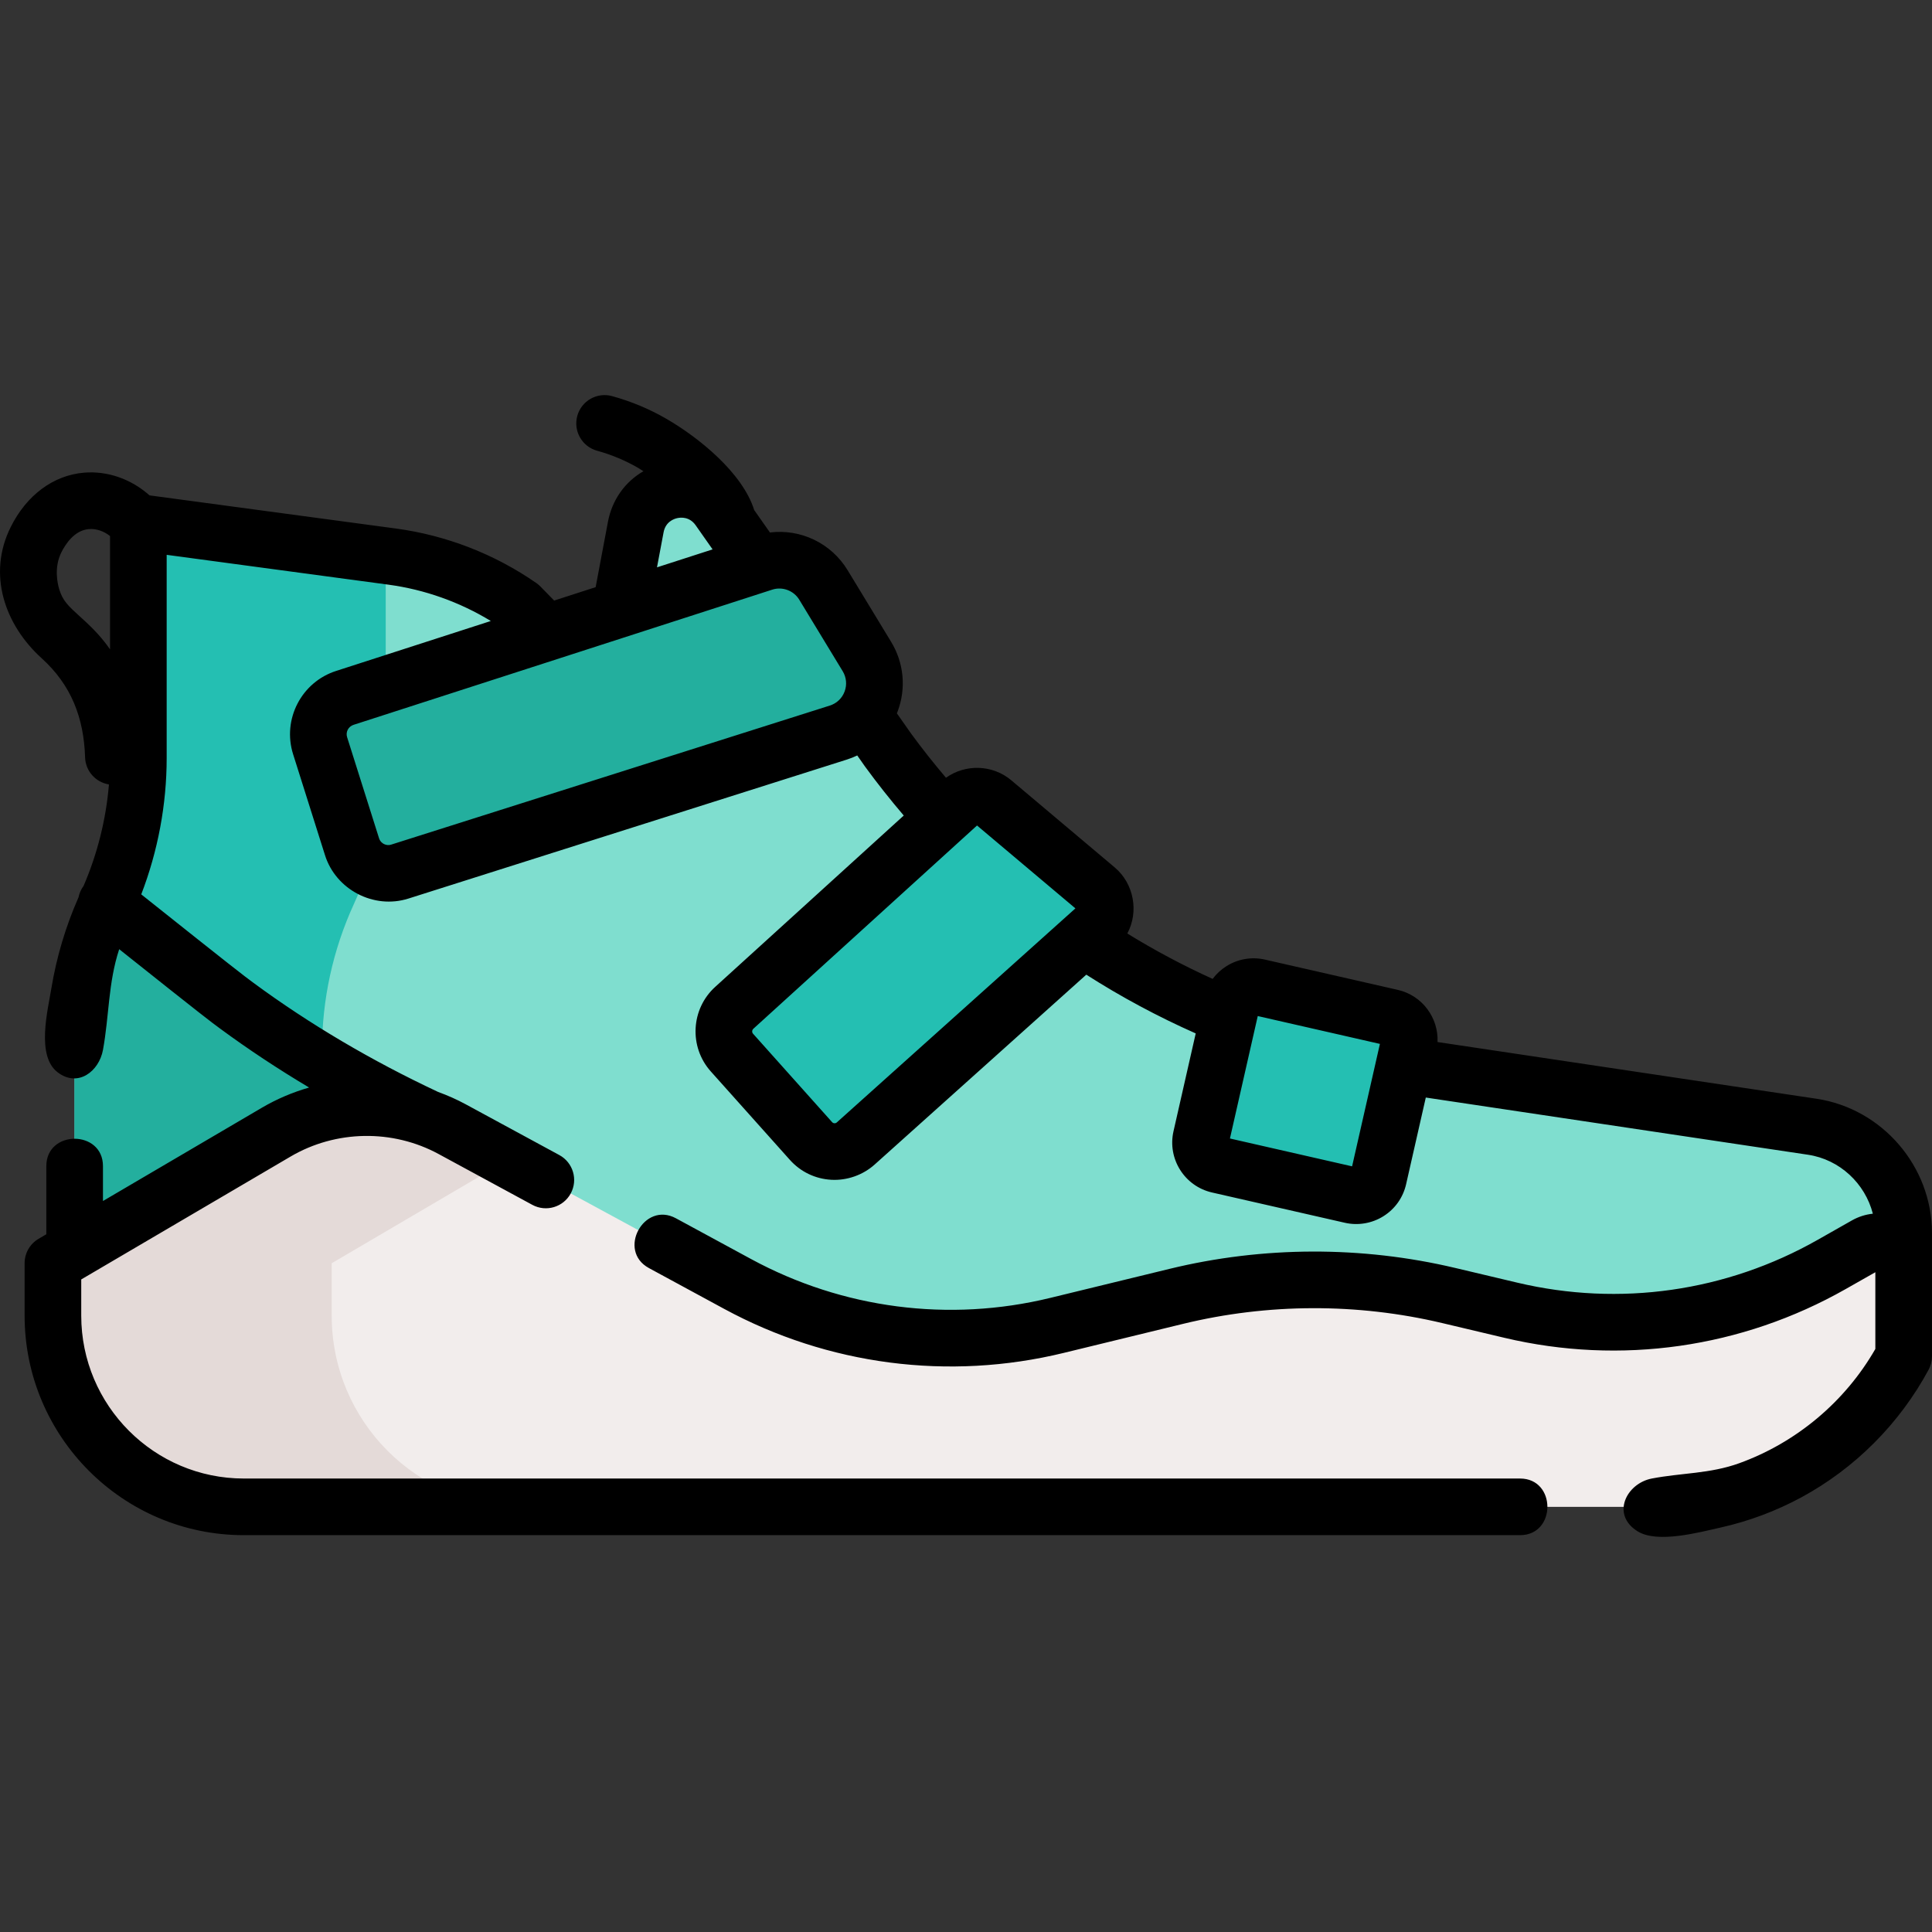 <?xml version="1.0" encoding="iso-8859-1"?>
<!-- Generator: Adobe Illustrator 19.0.0, SVG Export Plug-In . SVG Version: 6.00 Build 0)  -->
<svg version="1.1" id="Capa_1" xmlns="http://www.w3.org/2000/svg" xmlns:xlink="http://www.w3.org/1999/xlink" x="0px" y="0px"
	 viewBox="0 0 512.001 512.001" style="enable-background:new 0 0 512.001 512.001;" xml:space="preserve">
<rect x="0" y="0" width="512.001" height="512.001" fill="#333333" stroke="none"/>
<path style="fill:#7FDECF;" d="M19.78,333.518v-55.27c0-13.347,2.88-26.536,8.442-38.664l0,0
	c5.563-12.128,8.442-25.317,8.442-38.664c0-12.752,0-25.504,0-38.256c0-6.142-1.205-13.676,0-19.714
	c0.812-4.069,1.695-3.985,5.667-3.732c15.239,0.966,30.646,4.124,45.778,6.159c17.685,2.38,34.561,4.75,49.743,15.303l22.368,22.918
	c2.468-13.118,4.934-26.236,7.402-39.354c1.093-5.812,2.275-11.458,8.639-13.796c6.623-2.434,11.768,1.142,15.499,6.237
	c14.919,20.38,29.049,41.384,43.561,62.058c34.983,47.995,87.193,76.25,145.285,84.943c33.048,4.946,66.485,8.758,99.336,14.866
	c28.15,5.234,24.55,33.379,24.55,55.114l-244.712,19.947L19.78,333.518z"/>
<path style="fill:#24BFB2;" d="M85.338,333.518v-55.27c0-13.347,2.88-26.536,8.442-38.664l0,0
	c5.563-12.128,8.442-25.317,8.442-38.664v-53.644c-10.231-1.377-20.461-2.753-30.692-4.13c-7.184-0.967-14.367-1.933-21.551-2.9
	c-2.484-0.334-8.258-2.256-10.771-1.449c-5.798,1.861-2.547,24.682-2.547,29.669c0,10.818,0,21.636,0,32.454
	c0,13.346-2.88,26.536-8.442,38.664l0,0c-5.563,12.128-8.442,25.317-8.442,38.664v55.27l240.003,40.095l44.061-3.591L85.338,333.518
	z"/>
<path style="fill:#23AF9E;" d="M126.18,311.089c-0.984-0.492-65.428-45.805-98.907-69.359c-4.939,11.53-7.493,23.953-7.493,36.517
	v55.27l20.438,3.414C75.638,326.618,127.053,311.526,126.18,311.089z"/>
<path style="fill:#F2EDEC;" d="M437.76,399.333c-52.422,0-104.846,0-157.269,0c-68.127,0-136.255,0-204.382,0
	c-9.143,0-18.211,0.422-27.069-2.446c-14.588-4.722-26.511-16.177-31.851-30.545c-3.795-10.209-3.165-20.889-3.165-31.572
	c10.343-6.071,20.686-12.143,31.029-18.214c10.805-6.342,21.555-13.967,33.055-19.035c17.616-7.763,33.922-2.509,49.674,6.034
	c14.063,7.626,28.126,15.252,42.189,22.879c10.196,5.53,20.275,11.482,30.738,16.504c25.338,12.161,53.735,14.452,80.93,7.942
	c15.632-3.742,31.304-8.465,47.277-10.487c24.511-3.101,47.35,1.335,71.04,6.733c30.213,6.885,60.491,2.027,87.41-13.135
	c7.079-3.988,16.646-8.321,17.129,3.892c0.283,7.162,0,14.389,0,21.559C491.295,383.723,465.46,399.333,437.76,399.333z"/>
<path style="fill:#E4DAD8;" d="M87.905,348.661V334.77l46.791-27.465l-14.884-8.071c-14.6-7.917-32.27-7.618-46.595,0.791
	L14.022,334.77v13.891c0,27.986,22.648,50.672,50.586,50.672h73.882C110.554,399.333,87.905,376.646,87.905,348.661z"/>
<path style="fill:#23AF9E;" d="M222.192,194.133c-21.238,6.732-42.475,13.465-63.713,20.198
	c-13.412,4.252-26.823,8.503-40.236,12.755c-8.534,2.706-19.934,8.634-24.95-2.685c-2.491-5.62-3.818-12.086-5.669-17.943
	c-2.293-7.26-6.807-18.159,3.778-21.515c20.603-6.652,41.206-13.304,61.809-19.957c12.704-4.102,25.407-8.203,38.111-12.306
	c9.476-3.06,19.531-7.844,26.898,2.343C225.135,164.583,241.738,187.936,222.192,194.133z"/>
<g>
	<path style="fill:#24BFB2;" d="M290.721,245.673c-18.363,16.473-36.726,32.947-55.089,49.419
		c-6.958,6.243-13.643,14.593-22.37,5.433c-5.608-5.886-28.323-24.783-18.64-33.469c17.619-16.012,35.239-32.025,52.859-48.038
		c2.191-1.992,4.41-4.667,6.915-6.285c5.906-3.814,9.752,0.618,14.066,4.253C273.372,221.124,299.8,237.529,290.721,245.673z"/>
	<path style="fill:#24BFB2;" d="M373.33,276.893c-2.542,11.19-4.029,23.314-7.757,34.151c-2.044,5.942-5.778,5.998-11.08,4.873
		c-7.036-1.492-14.034-3.199-21.047-4.797c-4.147-0.946-12.779-1.326-14.791-5.912c-1.82-4.15,1.492-11.837,2.405-15.854
		c1.975-8.696,2.1-29.201,14.315-27.317c7.645,1.179,15.277,3.482,22.819,5.201C363.166,268.371,375.123,269,373.33,276.893z"/>
</g>
<path d="M481.354,291.174l-100.393-15.024c0.285-6.418-4.042-12.342-10.523-13.819l-35.198-8.023
	c-3.532-0.804-7.169-0.186-10.236,1.744c-1.436,0.904-2.657,2.05-3.641,3.369c-7.777-3.527-15.34-7.55-22.611-12.031
	c3.124-5.837,1.719-13.253-3.351-17.523l-27.381-23.067c-4.967-4.187-12.143-4.382-17.328-0.689
	c-3.229-3.803-6.338-7.724-9.265-11.736l-3.747-5.338c0.067-0.166,0.139-0.329,0.203-0.497c2.3-6.133,1.67-12.86-1.73-18.457
	l-11.514-18.955c-4.392-7.23-12.473-11.013-20.6-10.018l-4.169-5.939c-3.092-9.879-14.735-19.253-23.318-24.21
	c-4.479-2.586-9.302-4.6-14.338-5.985c-3.995-1.102-8.127,1.248-9.227,5.244c-1.1,3.997,1.248,8.127,5.244,9.227
	c3.804,1.047,7.443,2.566,10.815,4.512c0.498,0.288,0.981,0.608,1.469,0.916c-4.87,2.808-8.309,7.582-9.406,13.414l-3.257,17.314
	l-11,3.551l-3.627-3.716c-0.332-0.34-0.696-0.648-1.087-0.921c-11.022-7.661-23.876-12.655-37.173-14.445l-65.342-8.792
	c-4.81-4.285-11.064-6.551-17.38-6.015c-8.104,0.688-15.175,5.933-19.397,14.385c-6.259,12.524-1.599,25.929,8.202,34.805
	c7.821,7.083,11.169,15.74,11.501,26.259c0.115,3.659,2.834,6.615,6.322,7.168c-0.768,9.247-3.057,18.409-6.731,26.907
	c-0.677,0.918-1.118,1.939-1.325,2.995c-3.403,7.705-5.832,15.828-7.201,24.138c-0.97,5.889-4.031,17.859,1.62,22.218
	c5.411,4.175,11.015-0.231,12.052-5.894c1.649-8.999,1.37-17.778,4.301-26.698c22.618,18.003,24.152,19.134,26.72,21.025
	c7.48,5.51,15.373,10.726,23.609,15.635c-4.332,1.246-8.536,3.018-12.496,5.341l-42.134,24.732v-9.251c0-9.658-15.01-9.674-15.01,0
	v18.061l-2.051,1.204c-2.295,1.348-3.705,3.81-3.705,6.472v13.891c0,32.079,26.06,58.177,58.091,58.177h338.214
	c9.658,0,9.674-15.01,0-15.01H64.61c-23.755,0-43.081-19.365-43.081-43.167v-9.593l55.488-32.572
	c11.98-7.033,27.007-7.287,39.218-0.666l24.842,13.472c3.644,1.977,8.199,0.624,10.174-3.02c1.976-3.643,0.624-8.199-3.02-10.174
	l-24.842-13.472c-2.354-1.277-4.791-2.348-7.276-3.253c-17.687-8.296-34.142-18.016-48.906-28.892
	c-2.667-1.964-5.181-3.886-29.774-23.47c4.416-11.473,6.737-23.832,6.737-36.1v-53.882l58.792,7.91
	c9.57,1.288,18.859,4.598,27.109,9.623l-40.936,13.217c-9.241,2.93-14.382,12.841-11.458,22.092l8.461,26.781
	c2.879,9.115,12.935,14.374,22.079,11.475l116.242-36.85c0.941-0.298,1.846-0.664,2.722-1.081l1.998,2.847
	c0.026,0.037,0.052,0.073,0.078,0.108c3.233,4.436,6.672,8.77,10.248,12.965l-49.894,45.343c-6.527,5.856-7.083,15.938-1.237,22.477
	l20.947,23.43c2.835,3.172,6.735,5.047,10.981,5.281c4.174,0.231,8.38-1.25,11.493-4.042l56.086-50.314
	c9.25,5.909,18.965,11.12,28.999,15.567l-5.89,25.931c-1.656,7.287,2.924,14.565,10.21,16.225l35.199,8.023
	c3.501,0.798,7.201,0.166,10.236-1.744c3.067-1.93,5.198-4.94,6.001-8.473l5.217-22.97l101.28,15.157
	c8.437,1.263,15.14,7.618,17.192,15.628c-1.917,0.2-3.809,0.793-5.569,1.791l-9.05,5.133
	c-24.223,13.744-52.484,17.775-79.574,11.357l-16.483-3.905c-24.768-5.869-50.929-5.789-75.661,0.23l-31.665,7.708
	c-26.832,6.53-54.984,2.876-79.269-10.293l-19.926-10.806c-8.49-4.603-15.659,8.582-7.155,13.194l19.926,10.806
	c27.563,14.948,59.517,19.096,89.974,11.682l31.665-7.708c22.439-5.461,46.177-5.535,68.65-0.209l16.482,3.905
	c30.792,7.298,62.911,2.713,90.442-12.907l7.876-4.468v16.508v3.829c-8.016,13.977-20.919,24.797-36.065,30.278
	c-7.765,2.81-15.282,2.546-23.165,4.055c-6.758,1.294-10.887,9.562-3.787,13.985c5.293,3.298,16.375,0.262,22.031-1
	c7.437-1.66,14.642-4.355,21.347-7.978c14.246-7.701,26.075-19.58,33.752-33.837c0.588-1.094,0.897-2.316,0.897-3.558v-5.774
	v-17.843v-9.036C511.999,309.099,498.825,293.788,481.354,291.174z M21.123,163.331c-3.104-2.811-4.514-4.178-5.41-7.119
	c-0.497-1.631-1.438-5.856,0.559-9.852c1.077-2.154,3.447-5.817,7.241-6.139c1.977-0.17,3.973,0.515,5.649,1.838v30.038
	c-0.455-0.654-0.923-1.299-1.415-1.923C25.417,167.22,23.135,165.154,21.123,163.331z M366.011,275.23
	C366.011,275.231,366.011,275.231,366.011,275.23l-0.001,0.005C366.01,275.233,366.011,275.232,366.011,275.23z M175.857,141.063
	c0.525-2.794,2.727-3.56,3.648-3.759c0.918-0.198,3.232-0.411,4.857,1.905l4.482,6.386l-14.734,4.758L175.857,141.063z
	 M103.682,223.829c-0.884,0.279-1.606,0.013-1.959-0.17c-0.354-0.184-0.992-0.626-1.274-1.519l-8.461-26.781
	c-0.432-1.368,0.323-2.832,1.72-3.275l109.374-35.314c0.028-0.009,0.057-0.018,0.085-0.028l1.504-0.485
	c2.684-0.866,5.671,0.251,7.136,2.664l11.515,18.955c0.993,1.634,1.177,3.599,0.504,5.391c-0.669,1.785-2.092,3.138-3.904,3.712l0,0
	L103.682,223.829z M221.773,297.445c-0.183,0.164-0.402,0.249-0.644,0.227c-0.245-0.013-0.452-0.113-0.617-0.298l-20.947-23.43
	c-0.338-0.378-0.307-0.963,0.106-1.334l55.399-50.346c0.002-0.002,0.005-0.004,0.007-0.006c0.002-0.002,0.003-0.004,0.005-0.005
	l3.84-3.49l26.074,21.965L221.773,297.445z M358.32,309.093l-32.373-7.379l7.371-32.449l32.373,7.379L358.32,309.093z"/>
<g>
</g>
<g>
</g>
<g>
</g>
<g>
</g>
<g>
</g>
<g>
</g>
<g>
</g>
<g>
</g>
<g>
</g>
<g>
</g>
<g>
</g>
<g>
</g>
<g>
</g>
<g>
</g>
<g>
</g>
</svg>
